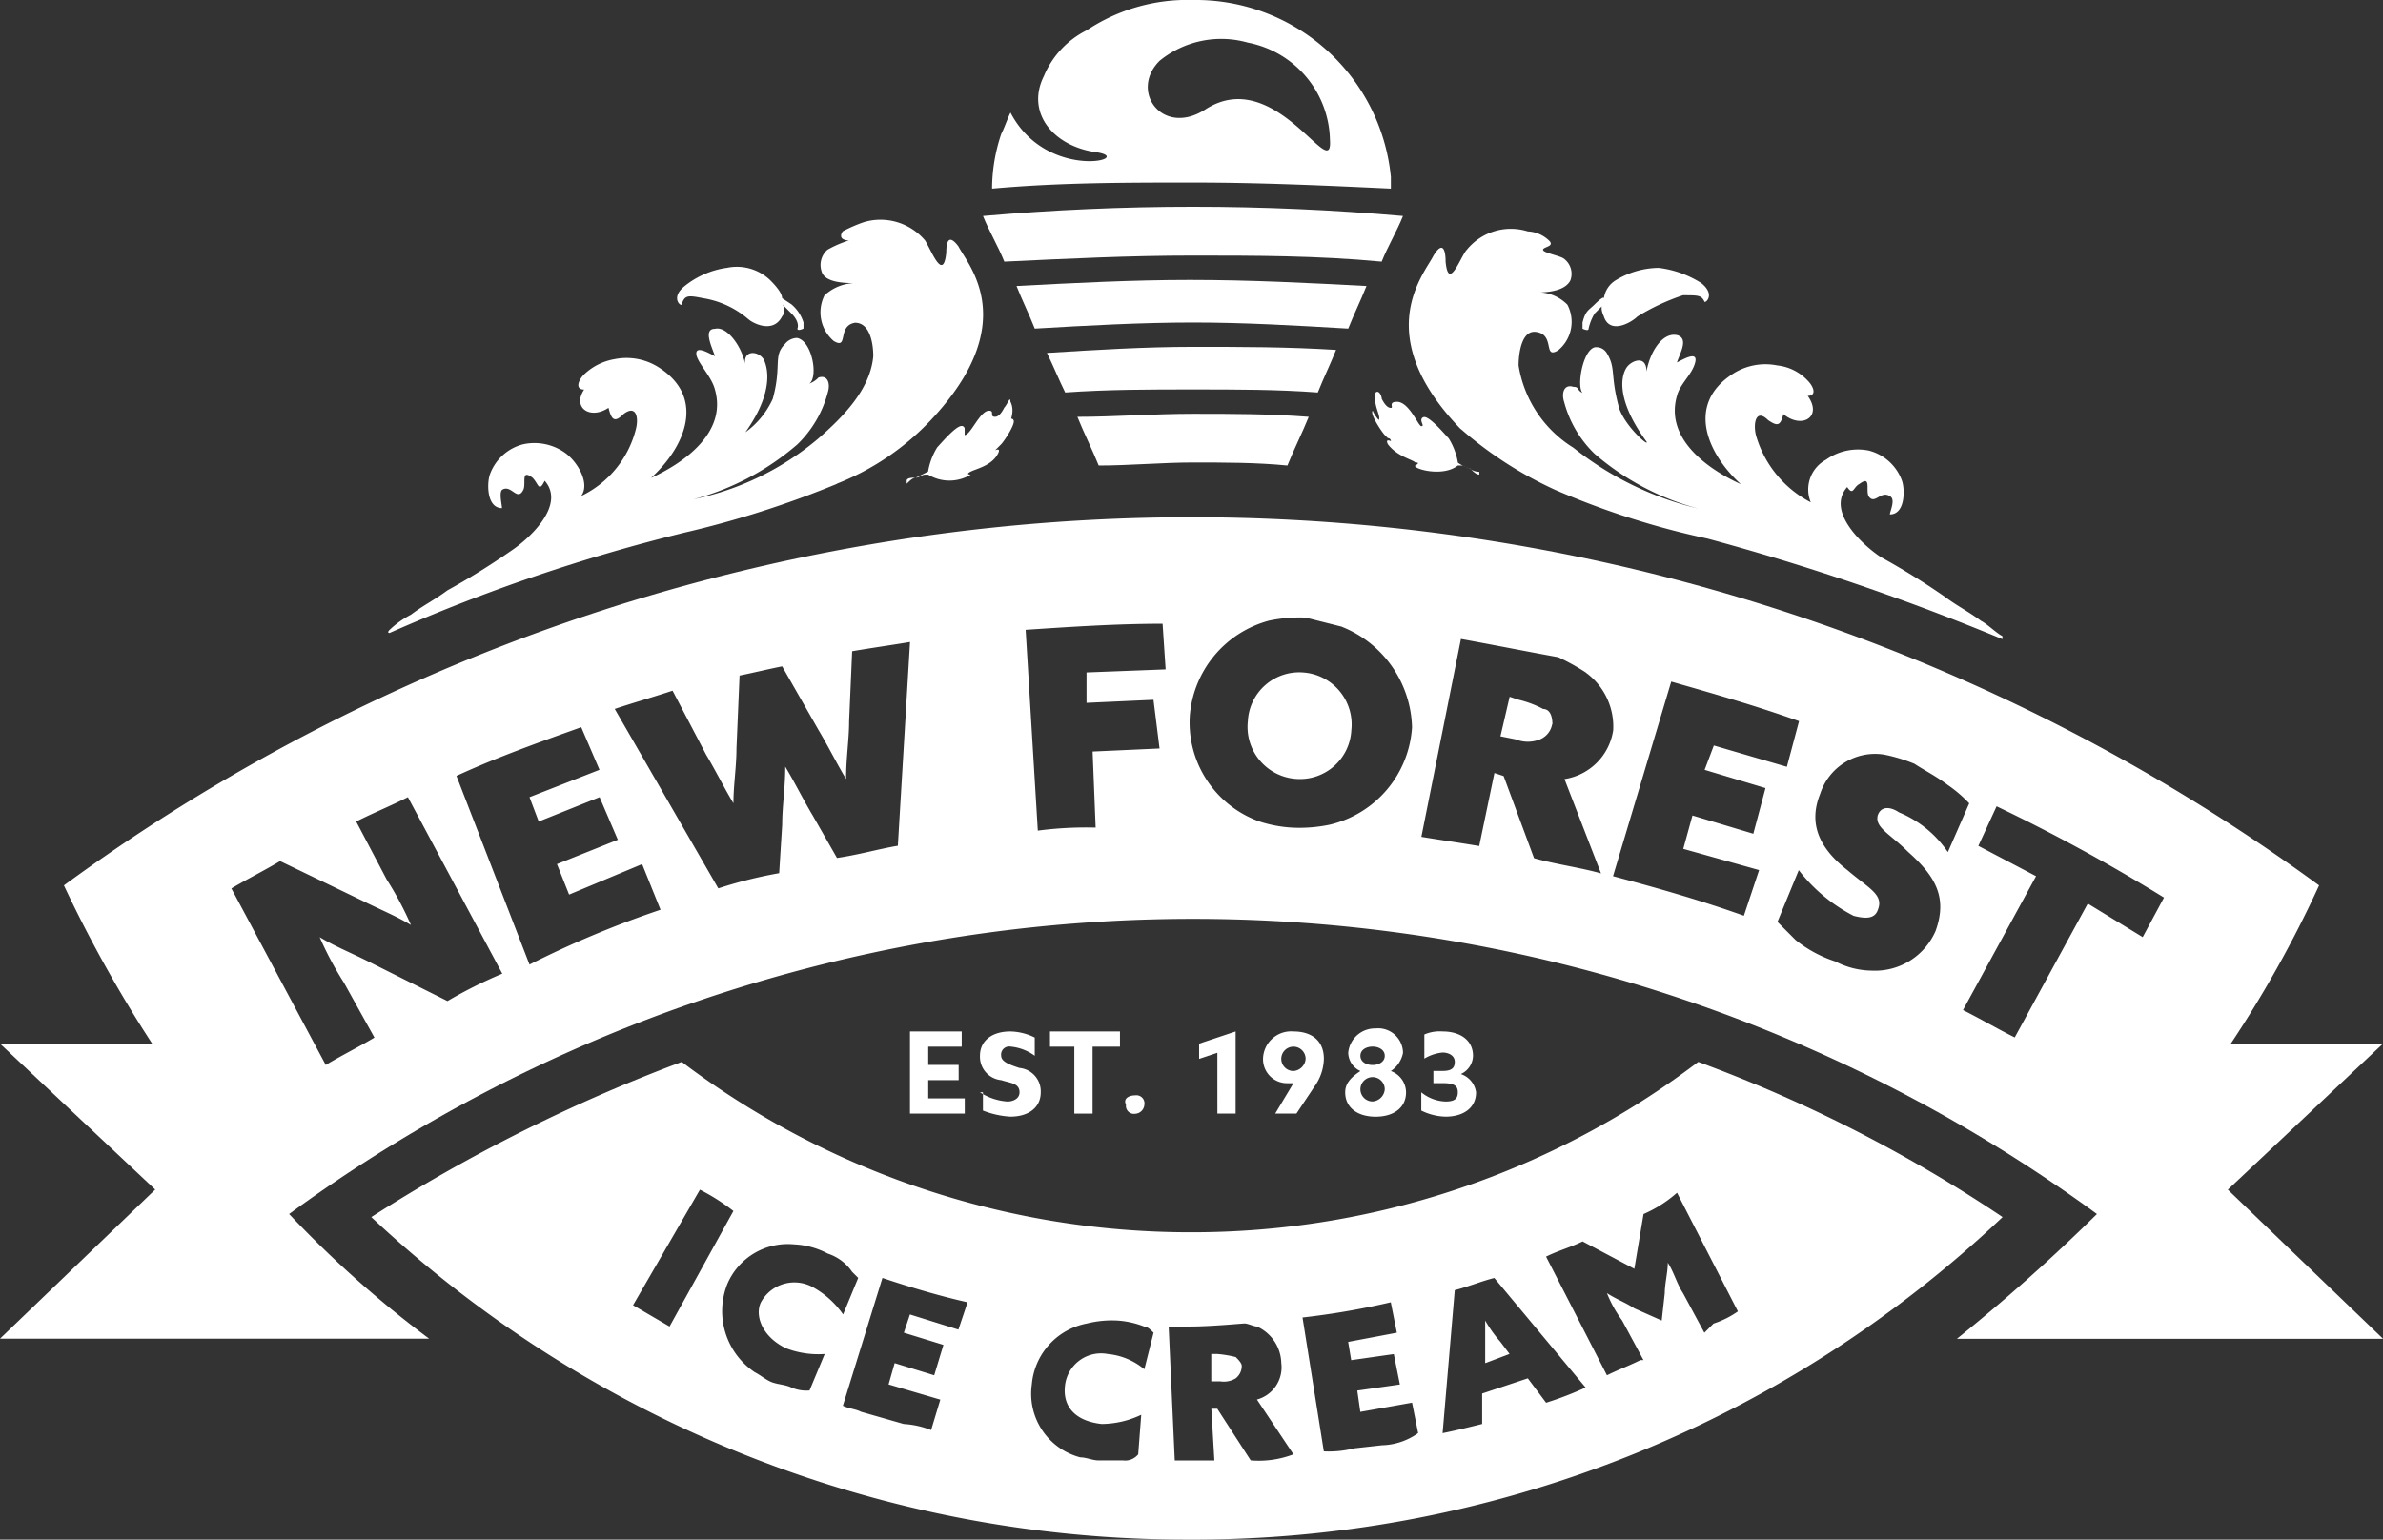 <svg xmlns="http://www.w3.org/2000/svg" width="103.542" height="66.912"><rect width="100%" height="100%" fill="#333333" stroke="none"/><path data-name="Path 2331" d="M44.168 12.43c.264.661.529 1.19.793 1.851 2.248-.132 4.628-.264 6.876-.264s4.5.132 6.744.264c.264-.661.529-1.19.793-1.851-2.513-.132-5.025-.264-7.67-.264-2.513 0-5.025.132-7.538.264zm1.322 2.909c.264.529.529 1.19.793 1.719 1.851-.132 3.7-.132 5.554-.132s3.7 0 5.422.132c.264-.661.529-1.19.793-1.851-2.116-.132-4.1-.132-6.215-.132s-4.232.132-6.347.264zm1.323 2.777c.264.661.661 1.455.926 2.116 1.322 0 2.777-.132 4.1-.132s2.777 0 4.1.132c.264-.661.661-1.455.926-2.116-1.719-.132-3.306-.132-5.025-.132s-3.438.132-5.025.132zm5.025-7.009c-2.777 0-5.422.132-8.2.264-.264-.661-.661-1.322-.926-1.984q4.562-.4 9.124-.4t9.124.4c-.264.661-.661 1.322-.926 1.984-2.777-.264-5.554-.264-8.2-.264z" fill="#fff"/><path data-name="Path 2332" d="M52.366 4.761c-1.851 1.19-3.306-.793-1.984-2.116a4.245 4.245 0 013.835-.793 4.4 4.4 0 013.57 4.232c.132 1.984-2.38-3.306-5.422-1.322zm8.066 2.909A8.521 8.521 0 0051.837 0a7.915 7.915 0 00-4.628 1.322 3.9 3.9 0 00-1.851 1.984c-.793 1.587.4 3.041 2.248 3.306s-2.116 1.322-3.7-1.719c-.132.264-.264.661-.4.926a7.488 7.488 0 00-.4 2.38c2.909-.264 5.818-.264 8.728-.264s5.818.132 8.6.264V7.67z" fill="#fff"/><path data-name="Path 2333" d="M74.053 57.92l-.926-1.719c-.264-.4-.4-.926-.661-1.322 0 .4-.132.926-.132 1.322l-.132 1.19-1.19-.529c-.4-.264-.793-.4-1.19-.661a5.361 5.361 0 00.661 1.19l.926 1.719h-.132c-.529.264-.926.4-1.455.661l-2.645-5.157c.529-.264 1.058-.4 1.587-.661l2.248 1.19.4-2.38a5.46 5.46 0 001.455-.926l2.645 5.157a3.959 3.959 0 01-1.058.529l-.4.4zm-6.876 3.041l-.793-1.058-1.984.661v1.322c-.529.132-1.058.264-1.719.4l.529-6.215c.529-.132 1.19-.4 1.719-.529l3.967 4.761a14.83 14.83 0 01-1.719.661zm-7.144 1.852l-1.19.132a4.5 4.5 0 01-1.322.132l-.926-5.818a33.054 33.054 0 003.835-.661l.264 1.322-2.116.4.132.793 1.851-.264.264 1.322-1.851.264.132.926 2.248-.4.264 1.322a2.817 2.817 0 01-1.587.529zm-5.686.661l-1.455-2.248h-.259l.132 2.248h-1.721l-.265-5.823h.926c.926 0 2.248-.132 2.38-.132s.4.132.529.132a1.786 1.786 0 011.058 1.587 1.45 1.45 0 01-1.058 1.587l1.587 2.38a4.2 4.2 0 01-1.851.264zm-4.628-3.967a2.9 2.9 0 00-1.587-.661 1.574 1.574 0 00-1.851 1.322c-.132.926.4 1.587 1.587 1.719a4.072 4.072 0 001.719-.4l-.132 1.719a.728.728 0 01-.661.264h-1.061c-.264 0-.529-.132-.793-.132a2.857 2.857 0 01-2.107-3.17 2.949 2.949 0 012.38-2.645 4.5 4.5 0 011.32-.132 3.861 3.861 0 011.19.264c.132 0 .264.132.4.264l-.4 1.587zm-8.066-1.719l-2.116-.661-.264.793 1.719.529-.4 1.322-1.719-.529-.264.926 2.248.661-.4 1.322a3.861 3.861 0 00-1.19-.264l-1.851-.529c-.264-.132-.529-.132-.793-.264l1.719-5.554c1.19.4 2.513.793 3.7 1.058l-.4 1.19zm-7.538.793a3.906 3.906 0 001.719.264l-.661 1.587a1.677 1.677 0 01-.793-.132c-.264-.132-.661-.132-.926-.264s-.4-.264-.661-.4a3.2 3.2 0 01-1.19-3.835 2.856 2.856 0 012.909-1.719 3.448 3.448 0 011.455.4 2.056 2.056 0 011.058.793l.264.264-.656 1.588a3.877 3.877 0 00-1.322-1.19 1.657 1.657 0 00-2.248.661c-.264.529 0 1.455 1.058 1.984zm-6.612-1.851l2.909-5.025a8.9 8.9 0 011.455.926l-2.775 5.02-1.587-.926zm46.285-10.579a36.381 36.381 0 01-22.084 7.405 36.672 36.672 0 01-22.083-7.405 71.411 71.411 0 00-13.488 6.744 51.731 51.731 0 0035.44 14.017 51.131 51.131 0 0035.44-14.017 62.187 62.187 0 00-13.225-6.744z" fill="#fff"/><path data-name="Path 2334" d="M53.688 58.978a4.676 4.676 0 00-.793-.132h-.265v1.19h.4a.991.991 0 00.661-.132.687.687 0 00.264-.529c0-.132-.132-.264-.264-.4z" fill="#fff"/><path data-name="Path 2335" d="M64.532 57.391v1.851l1.058-.4-.4-.529a5.6 5.6 0 01-.658-.922z" fill="#fff"/><path data-name="Path 2336" d="M39.539 44.828h2.248v.661h-1.455v.793h1.322v.661h-1.322v.793h1.587v.661h-2.38z" fill="#fff"/><path data-name="Path 2337" d="M42.58 47.473a2.51 2.51 0 001.19.4c.264 0 .529-.132.529-.4 0-.4-.4-.4-.793-.529a1.022 1.022 0 01-.926-1.058c0-.661.529-1.058 1.322-1.058a2.491 2.491 0 011.058.264v.793a2.11 2.11 0 00-1.058-.4.351.351 0 00-.4.4c0 .264.4.4.793.529a1.022 1.022 0 01.926 1.058c0 .661-.529 1.058-1.322 1.058a3.861 3.861 0 01-1.19-.264v-.793z" fill="#fff"/><path data-name="Path 2338" d="M46.68 45.489h-1.058v-.661h3.041v.661h-1.19v2.909h-.793z" fill="#fff"/><path data-name="Path 2339" d="M49.324 47.605a.351.351 0 01.4.4.422.422 0 01-.4.4.351.351 0 01-.4-.4c-.132-.264.132-.4.4-.4z" fill="#fff"/><path data-name="Path 2340" d="M52.895 45.754l-.793.264v-.661l1.587-.529v3.57h-.793z" fill="#fff"/><path data-name="Path 2341" d="M56.73 46.018a.529.529 0 10-.529.529.569.569 0 00.529-.529zm-1.322 2.38l.793-1.322h-.264a1.043 1.043 0 01-1.058-1.058 1.221 1.221 0 011.322-1.19c.793 0 1.322.4 1.322 1.19a2.133 2.133 0 01-.4 1.19l-.793 1.19h-.926z" fill="#fff"/><path data-name="Path 2342" d="M60.168 45.886c0-.264-.264-.4-.529-.4s-.529.132-.529.4.264.4.529.4.529-.132.529-.4zm0 1.455a.529.529 0 10-.529.529.569.569 0 00.529-.529zm.264-.793a.994.994 0 01.661.926c0 .661-.529 1.058-1.322 1.058s-1.322-.4-1.322-1.058c0-.4.264-.661.661-.926a.893.893 0 01-.529-.793 1.166 1.166 0 011.19-1.058 1.08 1.08 0 011.19 1.058 1.214 1.214 0 01-.529.793z" fill="#fff"/><path data-name="Path 2343" d="M61.755 47.473a1.759 1.759 0 001.058.4c.4 0 .529-.132.529-.4s-.132-.4-.661-.4h-.4v-.529h.4c.4 0 .529-.132.529-.4s-.264-.4-.529-.4a1.879 1.879 0 00-.793.264V44.96a1.677 1.677 0 01.793-.132c.793 0 1.322.4 1.322 1.058a.893.893 0 01-.529.793.977.977 0 01.661.793c0 .661-.529 1.058-1.322 1.058a2.491 2.491 0 01-1.058-.264v-.793z" fill="#fff"/><path data-name="Path 2344" d="M32.53 13.885a3.969 3.969 0 00-1.984-.926c-.661-.132-.793-.132-.926.264 0 .132-.529-.264.132-.793a3.765 3.765 0 011.851-.793 2.093 2.093 0 011.851.529c.132.132.529.529.529.793l.4.264a1.686 1.686 0 01.529.793v.264s-.264.132-.264 0c0 0 .132-.264-.264-.661l-.4-.4a.4.4 0 010 .529c-.4.793-1.322.264-1.455.132zm11.5 4.364c.132.132-.4.926-.529 1.058l-.132.132-.132.132s.264-.132.132.132c-.264.529-.926.661-1.19.793s0 .132 0 .132a1.784 1.784 0 01-1.851 0h-.132c-.132 0-.264.132-.4.132s-.264.132-.4.264v-.132c0-.132.264-.132.4-.132l.529-.264a2.9 2.9 0 01.4-1.058c.132-.132.793-.926 1.058-.926a.13.13 0 01.132.132v.264c.264 0 .661-1.058 1.058-1.058.264 0 0 .264.264.264q.2 0 .4-.4c.132-.132.264-.529.264-.264.264.529-.132 1.058-.132 1.19 0-.4.132-.529.264-.4zm-7.665 2.78a42.58 42.58 0 01-6.612 2.116 77.238 77.238 0 00-12.827 4.364s-.132 0 0-.132a4.019 4.019 0 01.926-.661c.529-.4 1.058-.661 1.587-1.058a31.636 31.636 0 002.773-1.723c.793-.529 2.38-1.984 1.455-3.041-.264.529-.264.132-.529-.132-.529-.4-.264.264-.4.529-.264.529-.529-.264-.926 0-.132.132 0 .661 0 .793-.661 0-.661-1.058-.529-1.455a2.079 2.079 0 011.455-1.322 2.3 2.3 0 011.851.4c.529.4 1.058 1.322.661 1.851a4.426 4.426 0 002.38-2.909c.132-.529 0-1.058-.529-.661-.4.4-.529.264-.661-.264-.793.529-1.587 0-1.058-.793-.4 0-.264-.4 0-.661a2.52 2.52 0 011.322-.661 2.606 2.606 0 011.984.4c1.984 1.322 1.058 3.438-.4 4.761 1.455-.661 3.306-1.984 2.777-3.835-.132-.529-.661-1.058-.793-1.455-.132-.529.529-.132.793 0-.132-.4-.529-1.19 0-1.19.529-.132 1.19.793 1.322 1.587-.132-.661.529-.661.793-.264.132.264.529 1.322-.793 3.174a3.636 3.636 0 001.19-1.455c.4-1.455 0-1.851.529-2.38a.687.687 0 01.529-.264c.661.132.926 1.719.529 1.984a1.017 1.017 0 00.4-.264c.4-.132.529.264.4.661a4.852 4.852 0 01-1.322 2.248 11.348 11.348 0 01-4.5 2.38 12.247 12.247 0 005.422-2.645c1.058-.926 2.248-2.116 2.38-3.57 0-.529-.132-1.455-.793-1.455-.793.132-.264 1.19-.926.793a1.636 1.636 0 01-.4-1.984 1.989 1.989 0 011.455-.529c-.529 0-1.455 0-1.587-.529a.877.877 0 01.264-.926 4.8 4.8 0 01.926-.4s-.529 0-.264-.4a6.447 6.447 0 01.926-.4 2.537 2.537 0 012.645.793c.264.4.793 1.851.926.529 0-.529.132-.793.529-.264.4.793 2.777 3.306-1.19 7.538a11.287 11.287 0 01-4.1 2.777z" fill="#fff"/><path data-name="Path 2345" d="M69.689 13.753c-.132-.264-.132-.529 0-.529l-.4.4a2.137 2.137 0 00-.264.661c0 .132-.264 0-.264 0v-.264c.132-.529.264-.529.529-.793 0 0 .4-.4.4-.264a1.087 1.087 0 01.529-.793 3.659 3.659 0 011.851-.529 4.443 4.443 0 011.851.661c.661.529.132.926.132.793-.132-.264-.264-.264-.926-.264a9.408 9.408 0 00-1.984.926c-.264.264-1.19.793-1.455 0zm-9.786 4.5c.132-.132-.264-.661-.132-1.19.132-.132.264.132.264.264q.2.4.4.4c.132 0-.132-.264.264-.264.529 0 .926 1.058 1.058 1.058s0-.132 0-.264a.13.13 0 01.132-.132c.264 0 .926.793 1.058.926a2.9 2.9 0 01.4 1.058 1.938 1.938 0 00.529.264.653.653 0 00.4.132v.121c-.132 0-.264-.132-.4-.264-.132 0-.264-.132-.4-.132h-.132c-.661.529-1.984.132-1.851 0 0 0 .264-.132 0-.132-.132-.132-.793-.264-1.19-.793-.132-.264.132-.132.132-.132a.13.13 0 00-.132-.132l-.132-.132c-.132-.132-.661-.926-.529-1.058a1.637 1.637 0 00.264.4zm3.57.4c-3.967-4.1-1.587-6.744-1.19-7.538.4-.661.529-.264.529.264.132 1.322.661-.264.926-.529a2.465 2.465 0 012.645-.793 1.428 1.428 0 01.926.4c.264.264-.264.264-.264.4s.793.264.926.4a.818.818 0 01.264.926c-.264.529-1.19.529-1.587.529a1.806 1.806 0 011.455.529 1.6 1.6 0 01-.4 1.984c-.661.4-.132-.661-.926-.793-.661-.132-.793.926-.793 1.455a5.156 5.156 0 002.38 3.57 13.841 13.841 0 005.422 2.645 11.348 11.348 0 01-4.5-2.38 4.852 4.852 0 01-1.322-2.248c-.132-.4 0-.793.4-.661.264 0 .132.132.4.264-.264-.264 0-1.851.529-1.984a.528.528 0 01.529.264c.4.661.132.926.529 2.38.264.793 1.322 1.719 1.19 1.455-1.455-1.984-1.058-3.041-.793-3.306s.793-.4.793.264c.132-.793.661-1.719 1.322-1.587.529.132.132.793 0 1.19.264-.132.926-.529.793 0s-.661.926-.793 1.455c-.529 1.851 1.322 3.174 2.777 3.835-1.455-1.322-2.38-3.438-.4-4.761a2.606 2.606 0 011.984-.4 2.113 2.113 0 011.322.661c.264.264.4.661 0 .661.661.926-.264 1.455-1.058.793-.132.529-.264.529-.661.264-.529-.529-.661.132-.529.661a4.754 4.754 0 002.38 2.909 1.469 1.469 0 01.661-1.851 2.4 2.4 0 011.851-.4 2.079 2.079 0 011.455 1.322c.132.4.132 1.455-.529 1.455 0-.132.264-.661 0-.793-.4-.264-.661.4-.926 0-.132-.264.132-.926-.4-.529-.264.132-.264.529-.529.132-.926 1.058.661 2.513 1.455 3.041a31.636 31.636 0 012.777 1.719c.529.4 1.058.661 1.587 1.058.264.132.661.529.926.661v.132a104.541 104.541 0 00-12.821-4.372 35.12 35.12 0 01-6.612-2.116 16.89 16.89 0 01-4.1-2.645z" fill="#fff"/><path data-name="Path 2346" d="M96.93 45.357h6.612L96.8 51.704l6.744 6.48H85.029a80.613 80.613 0 006.083-5.422 66.54 66.54 0 00-78.549 0 46.964 46.964 0 006.082 5.418H0l6.744-6.48L0 45.357h6.612a57.492 57.492 0 01-3.835-6.877 83.01 83.01 0 0197.988 0 50.364 50.364 0 01-3.835 6.876zm-3.83-4.628l.926-1.719a77.478 77.478 0 00-7.273-3.967l-.793 1.719 2.507 1.318-3.174 5.818c.793.4 1.455.793 2.248 1.19l3.174-5.818 2.38 1.455zm-8.463-3.7l.926-2.116a5.751 5.751 0 00-.926-.793c-.529-.4-1.058-.661-1.455-.926a7.125 7.125 0 00-1.322-.4 2.508 2.508 0 00-2.777 1.719c-.529 1.322 0 2.38 1.19 3.306.926.793 1.587 1.058 1.322 1.719-.132.4-.529.4-1.058.264a7.141 7.141 0 01-2.38-1.984l-.926 2.248.793.793a5.488 5.488 0 001.719.926 3.521 3.521 0 001.587.4 2.869 2.869 0 002.77-1.721c.529-1.455 0-2.38-1.19-3.438-.793-.793-1.455-1.058-1.322-1.587.132-.4.529-.4.926-.132a4.744 4.744 0 012.116 1.719zm-11.5-.132l.4-1.455 2.645.793.529-1.984-2.645-.793.4-1.058 3.174.926.529-1.984c-1.851-.661-3.7-1.19-5.554-1.719l-2.529 8.457c1.984.529 3.835 1.058 5.686 1.719l.661-1.984-3.306-.926zM68.9 29.224a9.6 9.6 0 00-1.19-.661c-1.455-.264-2.777-.529-4.232-.793l-1.719 8.6c.793.132 1.719.264 2.513.4l.661-3.174.4.132 1.322 3.57c.926.264 1.984.4 2.909.661l-1.587-4.1a2.525 2.525 0 002.116-2.116 2.9 2.9 0 00-1.19-2.513zm-10.583-1.983l-1.587-.4a6.438 6.438 0 00-1.587.132A4.659 4.659 0 0051.7 31.08a4.566 4.566 0 003.041 4.628 5.624 5.624 0 001.455.264 6.438 6.438 0 001.587-.132 4.648 4.648 0 003.57-4.232 4.836 4.836 0 00-3.041-4.364zm-11.108 1.983l3.438-.132-.132-1.984c-1.984 0-3.967.132-5.951.264l.529 8.728a16 16 0 012.513-.132l-.132-3.306 2.909-.132-.264-2.116-2.909.132v-1.322zm-7.67-1.322c-.793.132-1.719.264-2.513.4l-.132 3.041c0 .793-.132 1.587-.132 2.513-.4-.661-.793-1.455-1.19-2.116l-1.587-2.78c-.661.132-1.19.264-1.851.4L32 32.53c0 .793-.132 1.587-.132 2.38-.4-.661-.793-1.455-1.19-2.116l-1.455-2.777c-.793.264-1.719.529-2.513.793l4.5 7.8a19.332 19.332 0 012.645-.661l.132-2.116c0-.793.132-1.587.132-2.513.4.661.793 1.455 1.19 2.116l1.058 1.851c.926-.132 1.851-.4 2.645-.529l.529-8.86zM28.7 39.539l-.8-1.984-3.172 1.325-.528-1.325 2.645-1.058-.793-1.851-2.645 1.058-.4-1.058 3.041-1.19-.793-1.851c-1.851.661-3.7 1.322-5.422 2.116l3.174 8.2a42.987 42.987 0 015.686-2.38zm-6.876 2.777l-4.1-7.67c-.793.4-1.455.661-2.248 1.058l1.322 2.513a14.453 14.453 0 011.058 1.984c-.661-.4-1.322-.661-2.116-1.058l-3.57-1.719c-.661.4-1.455.793-2.116 1.19l4.1 7.67c.661-.4 1.455-.793 2.116-1.19l-1.322-2.38a14.453 14.453 0 01-1.058-1.984c.661.4 1.322.661 2.116 1.058l3.438 1.719a19.783 19.783 0 012.38-1.19zM56.6 29.224a2.234 2.234 0 00-2.38 2.116 2.266 2.266 0 002.116 2.513 2.234 2.234 0 002.38-2.116 2.266 2.266 0 00-2.116-2.513zm10.843 2.248a.879.879 0 01-.529.661 1.414 1.414 0 01-1.058 0l-.661-.132.4-1.719.4.132a4.477 4.477 0 011.058.4c.264 0 .4.264.4.661z" fill="#fff"/></svg>